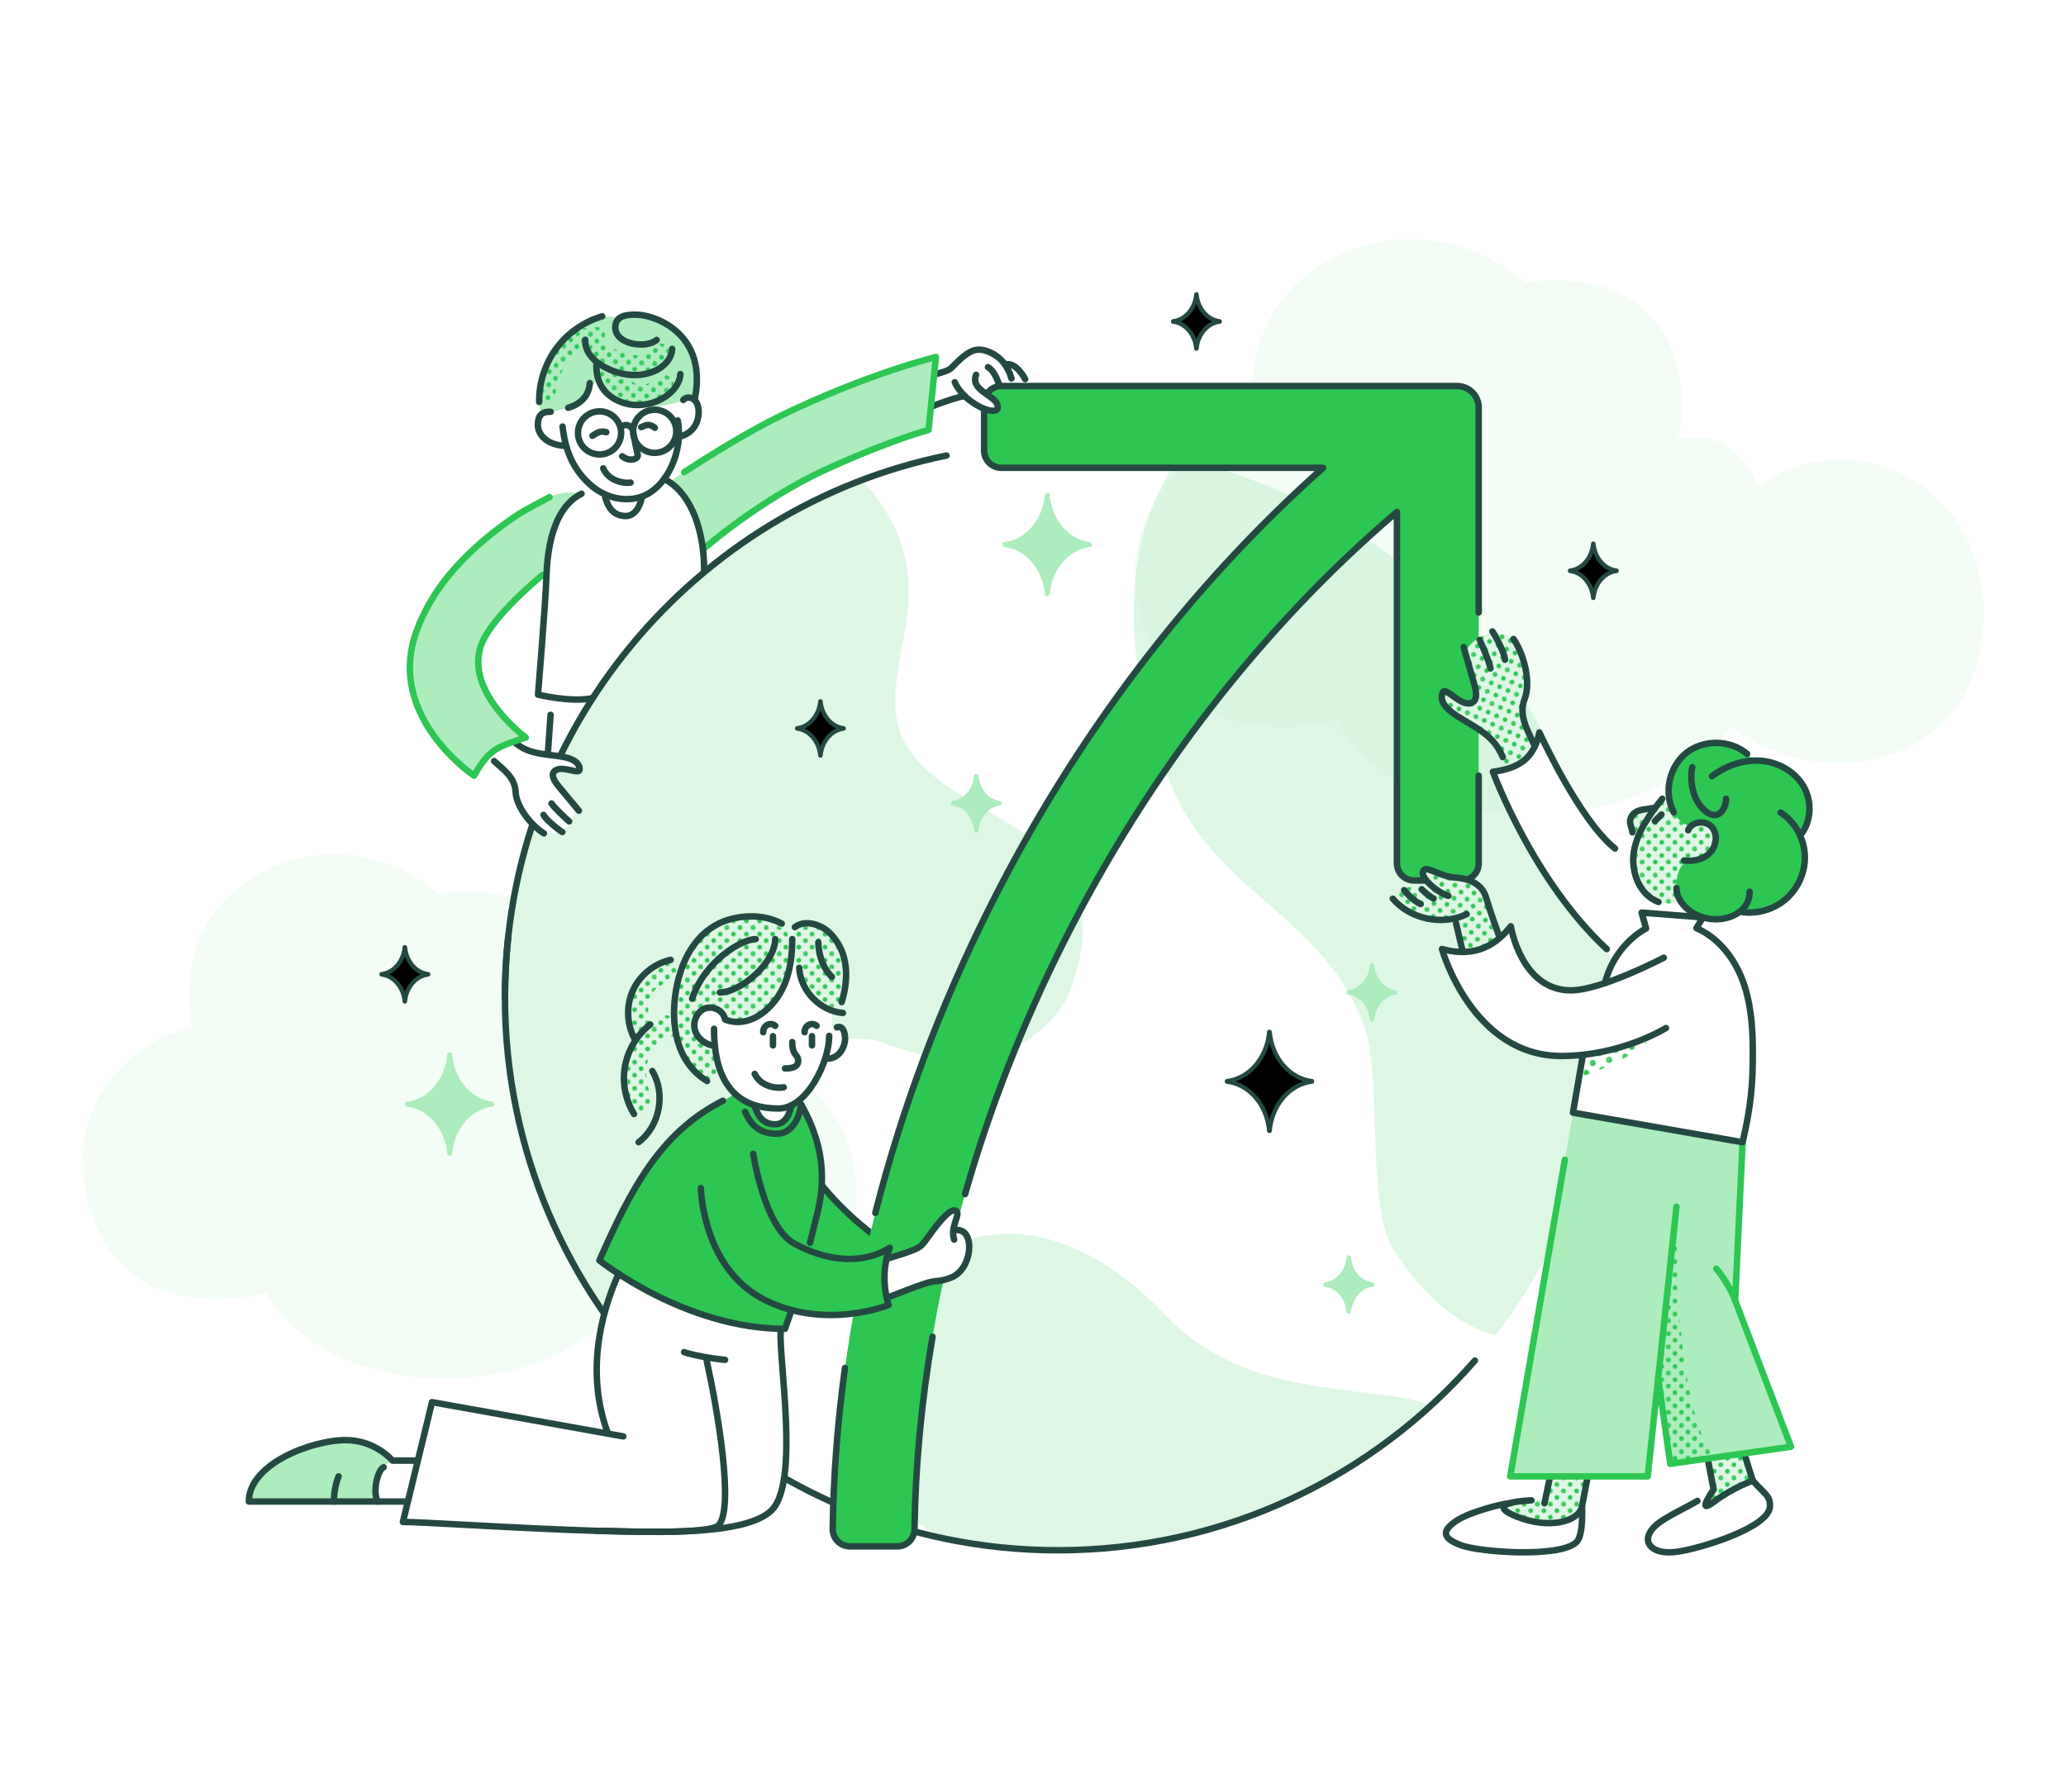 <svg xmlns="http://www.w3.org/2000/svg" xmlns:xlink="http://www.w3.org/1999/xlink" viewBox="0 0 960 832.72"><defs><pattern id="_10_dpi_30_2" x="0" y="0" width="28.8" height="28.8" patternTransform="rotate(2.8 86386.725 -123522.054) scale(.42)" patternUnits="userSpaceOnUse"><path class="eng-1" d="M0 0h28.8v28.8H0z"></path><path class="eng-9" d="M28.8 31.39a2.59 2.59 0 1 0-.001-5.181 2.59 2.59 0 0 0 .001 5.181ZM14.4 31.39a2.59 2.59 0 1 0-.001-5.181 2.59 2.59 0 0 0 .001 5.181ZM28.8 16.99a2.59 2.59 0 1 0-.001-5.181 2.59 2.59 0 0 0 .001 5.181ZM14.4 16.99a2.59 2.59 0 1 0-.001-5.181 2.59 2.59 0 0 0 .001 5.181ZM7.2 24.19a2.59 2.59 0 1 0-.001-5.181A2.59 2.59 0 0 0 7.2 24.19ZM21.6 24.19a2.59 2.59 0 1 0-.001-5.181 2.59 2.59 0 0 0 .001 5.181ZM7.2 9.79a2.59 2.59 0 1 0-.001-5.181A2.59 2.59 0 0 0 7.2 9.79ZM21.6 9.79a2.59 2.59 0 1 0-.001-5.181A2.59 2.59 0 0 0 21.6 9.79ZM0 31.39a2.59 2.59 0 1 0-.001-5.181A2.59 2.59 0 0 0 0 31.39ZM0 16.99a2.59 2.59 0 1 0-.001-5.181A2.59 2.59 0 0 0 0 16.99ZM28.8 2.59a2.59 2.59 0 1 0-.001-5.181A2.59 2.59 0 0 0 28.8 2.59ZM14.4 2.59a2.59 2.59 0 1 0-.001-5.181A2.59 2.59 0 0 0 14.4 2.59ZM0 2.59a2.59 2.59 0 1 0-.001-5.181A2.59 2.59 0 0 0 0 2.59Z"></path></pattern><pattern id="_10_dpi_30_2-2" patternTransform="matrix(.42 0 0 .42 -5700.69 -4259.54)" xlink:href="#_10_dpi_30_2"></pattern><pattern id="_10_dpi_30_2-3" patternTransform="matrix(.42 0 0 .42 -5700.69 -4259.54)" xlink:href="#_10_dpi_30_2"></pattern><pattern id="_10_dpi_30_2-4" patternTransform="matrix(.42 0 0 .42 -5703.49 -4258.14)" xlink:href="#_10_dpi_30_2"></pattern><pattern id="_10_dpi_30_2-5" patternTransform="matrix(.42 0 0 .42 -5703.49 -4258.14)" xlink:href="#_10_dpi_30_2"></pattern><pattern id="_10_dpi_30_2-6" patternTransform="rotate(3.91 57769.458 -88109.486) scale(.42)" xlink:href="#_10_dpi_30_2"></pattern><pattern id="_10_dpi_30_2-7" patternTransform="matrix(.42 0 0 .42 -5570.49 -4258.14)" xlink:href="#_10_dpi_30_2"></pattern><pattern id="_10_dpi_30_2-8" patternTransform="matrix(.42 0 0 .42 -5570.49 -4258.14)" xlink:href="#_10_dpi_30_2"></pattern><pattern id="_10_dpi_30_2-9" patternTransform="rotate(-20.56 -17262.777 9967.982) scale(.42)" xlink:href="#_10_dpi_30_2"></pattern><pattern id="_10_dpi_30_2-10" patternTransform="matrix(.42 0 0 .42 -5570.49 -4258.14)" xlink:href="#_10_dpi_30_2"></pattern><pattern id="_10_dpi_30_2-11" patternTransform="rotate(-11.04 -22862.672 19417.227) scale(.53)" xlink:href="#_10_dpi_30_2"></pattern><pattern id="_10_dpi_30_2-12" patternTransform="matrix(.42 0 0 .42 -5570.49 -4258.14)" xlink:href="#_10_dpi_30_2"></pattern><clipPath id="clippath"><circle class="eng-1" cx="491.59" cy="463.59" r="256.95"></circle></clipPath><style>.eng-1,.eng-2,.eng-3,.eng-4,.eng-6{fill:none}.eng-2{stroke-miterlimit:10}.eng-2,.eng-3,.eng-4,.eng-6,.ted-6,.eng-7{stroke-linecap:round}.eng-2,.eng-3,.eng-4{stroke-width:3px}.eng-2,.eng-4,.eng-6,.ted-6{stroke:#244942}.eng-3{stroke:#2dc653}.eng-3,.eng-4,.eng-6,.ted-6,.eng-7{stroke-linejoin:round}.eng-9{fill:#2dc653}.eng-6,.ted-6,.eng-7{stroke-width:2px}.eng-10{fill:#f3fcf5}.eng-11{fill:#fff}.eng-12{fill:#def7e5}.eng-13,.eng-7{fill:#acecbd}.eng-7{stroke:#acecbd}.eng-22{opacity:.4}.ted-6{animation: sparkle 2s linear infinite;}</style></defs><circle class="eng-11" cx="491.49" cy="463.12" r="256.48"></circle><path class="eng-11" d="M420.21 176.88s19.13-2.99 21.87-5.87c8.1-8.49 11.55-9.81 17.41-7.47 2.53 1.01 4.91 3.6 6.76 6.15 5.43-2.65 9.49 5.39 10.11 6.53 2.21 4.04-6.36 3.2-6.36 3.2-2.24.19-4.59-1.17-7.99.7s-5.58-4.73-8.03-3.55c-5.55 2.67-7.7 7.88-7.7 7.88-10.15 4.07-22.12 7.84-27.61 9.88l1.5-9.15.04-8.3ZM289.1 161.66c-7.58-.11-28.82 26.25-30.09 27.87s-6.51 1.76-7.45 3.02-2.91 4.98-1.63 7.42 9.89 7.31 11.47 7.31 4.6 7.39 4.6 7.39l6.63 9.03 3.45 3.07s-10.44 3.27-15.14 11.52-5.58 15.63-5.58 15.63l-1.42 12.43-.85 15.98-.96 13.45-2.14 27.07 12.73 2.3h16.33l25.81-25.02s22.34-24.16 22.34-29.5-.81-17.03-.81-17.03l-2.62-11.19s-5.81-15.81-14.31-19.17l1.68-4.68 4.28-11.93 1.31-3.97 5.63-3.92 2.28-5.51-.49-5.06-11.01-16s-12.69-10.35-24.04-10.52ZM150.43 697.9h54.77l6.75-19.04h-29.6s-7.81-9.53-21.81-9.53c-15.48 0-44.92 11.01-44.92 28.56h34.81Z"></path><path class="eng-2" d="M466.99 169.47c5.18-1.6 9.37 6.76 9.37 6.76"></path><path class="eng-2" d="M420.21 176.88s19.13-2.99 21.87-5.87c8.1-8.49 11.55-9.81 17.41-7.47 5.64 2.26 8.9 6.82 10.51 12.35M424.63 192.36c6.82-2.95 17.09-7.08 23.79-8.38"></path><path class="eng-2" d="M459.08 170.66c3.35 1.85 5.07 7.96 5.07 7.96"></path><path class="eng-13" d="M431.47 199.83s-16.47 4.23-46.54 17.83c-31.72 14.35-58.17 38.98-58.17 38.98l-2.99-14.22-5.88-12.11-7-6.23s30-20.35 52.52-31.19c40.68-19.58 71.49-26.97 71.49-26.97l-3.44 33.91Z"></path><path class="eng-3" d="M317.89 219.46c10.22-6.65 29.71-18.95 45.52-26.56 40.68-19.58 71.49-26.97 71.49-26.97l-3.44 33.91s-16.47 4.23-46.54 17.83c-31.72 14.35-57.74 37.26-57.74 37.26"></path><path class="eng-2" d="m255.83 332.26-3.54 50.6a71.564 71.564 0 0 0 28.04 61.93l20.96 15.96"></path><path class="eng-13" d="M150.43 697.9h24.97c-4.52-14.28 6.96-19.04 6.96-19.04s-7.81-9.53-21.81-9.53c-15.48 0-44.92 11.01-44.92 28.56h34.81Z"></path><path class="eng-10" d="M921.69 284.73c0-57.86-58.55-90.49-105-58.53-7.09-18.72-22.64-26.21-36.7-21.94 6.93-40.09-11.27-80.84-71.28-72.95-26.76-22.94-68.43-29.13-101.73-3.18-28.43 22.16-26.67 57.3-23.9 71.87-25.21 3.24-57.03 31.94-55.72 67.81 1.39 37.74 23.08 81.65 93.86 67.16 30.2 54.62 139.89 59.69 182.89 3.24 45.76 32.77 117.55 17.16 117.55-53.48ZM398.01 555.32c0-52.78-53.4-82.54-95.77-53.38-6.47-17.08-20.65-23.9-33.47-20.01 6.32-36.57-10.28-73.74-65.01-66.54-24.41-20.93-62.42-26.57-92.79-2.9-25.93 20.21-24.33 52.27-21.8 65.55-23 2.96-52.02 29.14-50.82 61.85 1.27 34.43 21.05 74.48 85.62 61.26 27.55 49.82 127.6 54.45 166.82 2.95 41.74 29.89 107.22 15.66 107.22-48.78Z"></path><g style="clip-path:url(#clippath)"><path class="eng-12" d="M496.41 462.85c-18.15 33.28-56.81 34.34-88.13 20.95-34.35-6.84-66.44 23.71-77.12 57.07-10.68 33.37-6.75 69.38-9.04 104.34-.03 86.32-79.11 135.45-146.11 71.46-111.15-130.73-25.63-458.24 138.27-510.69 50.42-24.32 112.03 18.9 107.81 74.29-1.23 20.97-10.91 42.7-3.05 62.18 20.58 43.56 109.03 38.37 77.36 120.41Z"></path><g class="eng-22"><path class="eng-13" d="M785.47 513.28c-.47 84.51-80.39 158.58-138.63 66.47-11.98-21.19-4.52-80.93-13.25-103.66-19.74-51.36-67.61-60.07-89.2-110.66-25.12-57.89-28.85-135.64 25.57-174.29 33.25-49.99 101.37-48.85 143.61-13.11 77.94 85.62 78.03 225.21 71.89 335.25Z"></path></g><g class="eng-22"><path class="eng-13" d="M658.79 734.5c-18.92 5.88-39.32 1.84-58.68-2.25-63.36-13.34-151.02 11.6-190.07-40.06-47.96-63.45 38.87-178.42 131.09-81.28 57.39 60.46 149.58 10.97 147.81 79.06-.51 19.8-11.24 38.67-30.14 44.53Z"></path></g></g><path class="eng-4" d="M685.33 632.38c-47.1 54.02-116.44 88.16-193.74 88.16-141.91 0-256.95-115.04-256.95-256.95 0-9.49.51-18.87 1.52-28.09"></path><path class="eng-4" d="M439.81 211.72c-117.09 23.96-205.17 127.56-205.17 251.73"></path><path class="eng-9" d="M423.19 585.57s-24.33-13.04-42.36-36.01l-14.46 22.93c18.78 19.78 39.61 33.15 39.61 33.15 5.74-6.69 11.48-13.39 17.21-20.08Z"></path><path class="eng-4" d="M365.97 523.2c13.8 39.12 57.21 62.37 57.21 62.37-5.74 6.69-11.48 13.39-17.21 20.08 0 0-48.69-31.25-64.3-68.89"></path><path class="eng-11" d="m235.26 338.79 6.68 8.92 10.98 2.81 13.69 2.27 2.23 1.67 1.18 3.96-3.53-.3-6.25-1.06-3.27 1.27.56 4.83 4.81 6.13s4.3 3.74 4.98 6.48c.68 2.74-4.7 15.2-16.56 10.4-3.27-1.32-7.44-7.6-7.44-7.6l-3.78-7.75-.79-7.27-11.13-12.37 2.88-7.18 4.76-5.2Z"></path><path class="eng-4" d="M238.27 344.24c4.85 4.41 8.63 5.39 14.67 6.34 6.03.96 16.2.93 16.37 7.03.08 2.84-8.67-2.48-11.78.94-1.95 2.15.9 5.57 2.76 7.8 2.9 3.48 5.8 6.97 8.7 10.45M252.74 387.33c-5.84-3.61-12.82-12.19-13.16-19.33-.31-6.66-5.61-10.27-9.98-14.25M264.45 381.77c-1.77-1.58-6.49-5.88-8.19-8.34M261.31 386.73c-2.35-1.45-7.84-5.99-8.77-7.98"></path><path class="eng-13" d="M251.35 191.53c-5.74-20.03 15.86-45.13 31.02-44.39s2.88 4.66 2.88 4.66 2.74-12.16 21.5-2.1c22.28 11.95 16.51 32.78 14.54 34.88-1.97 2.1-47.9 16.85-46.12-19.44l6.25 1.39s-6.35 26.16-30.07 25Z"></path><path d="M306.77 175.05c-3.42 2.1-6.01 4.31-10.14 4.09-.2-.01-.4-.03-.61-.05-.33-.46-.79-.89-1.39-1.24-1.79-1.06-3.46-2.24-4.92-3.73-.23-.23-.45-.48-.67-.72 8.67 2.04 18.2.36 22.08-6.7 2.78-5.06-4.75-10-7.54-4.92-2.16 3.93-7.78 3.74-11.63 2.9-3.36-.74-11.14-3.81-10.83-8.19.3-4.24-4.45-5.59-7.17-3.73-.73-.3-1.58-.41-2.53-.24-5.99 1.05-11.38 6.78-15.06 11.33-4.23 5.23-5.6 11.47-5.96 18.21-.31 5.78 7.5 6.13 7.81.34.25-4.64 1.92-8.69 4.71-12.39 2.21-2.91 6.23-7.62 10-8.59.96 2.54 2.71 4.79 4.97 6.66-.23.5-.4 1.05-.48 1.63-.1.72-.05 1.44.11 2.15-.07.5-.07 1.03.04 1.61 1.26 6.51 7.57 12.61 13.96 14.08 7.93 1.82 12.8-.46 19.41-4.51 4.91-3.01.8-11.03-4.16-7.98Z" style="fill:url(#_10_dpi_30_2)"></path><path class="eng-2" d="M261.39 198.23c1.56 13.46 6.19 20.9 12.75 26.93 6.56 6.03 16.36 8.7 24.65 5.44 11.6-4.57 18.79-21.56 16.13-35.17M279.82 147.01c-8.49 2.49-16.12 7.84-21.36 14.97-5.24 7.13-8.07 16.01-7.92 24.86"></path><path class="eng-2" d="M255.88 191.39c-5.64-.28-5.92 3.68-5.96 6.28-.04 2.6 2.3 9.09 13.04 9.61M274.06 178.04c-.28 5.77-4.22 9.79-10.03 11.49M271.95 157.93c-.48 9.85 12.66 15.91 21.72 16.36 10.17.5 18.33-5.06 18.67-12.15"></path><path class="eng-2" d="M322.76 185.89c6.41-30.62-18.01-39.2-26.24-39.6-5.61-.27-10.37.59-10.61 5.54-.41 8.34 14.3 10.38 19.21 6.15"></path><path class="eng-2" d="M277.15 168.8c-.78 15.98 13.03 19.21 17.85 19.44 11.13.54 20.78-6.86 21.15-14.37M280.3 217.66c2.58 6.2 10.08 7.11 12.71 6.64M275.3 202.55c1.79-.94 3.09-2.63 6.43-1.66M297.95 198.52c1.37-.34 3.09-2.29 6.35.31M294.31 201.39c.41 2.81 1.63 8.27 2.03 10.09.39 1.82-3.76 3.42-7.24.57M281.19 231.18c.97 2.17 2.06 8.25 9.12 8.67 6.33.38 7.86-8.39 7.86-8.39M317.51 185.9c1.18-1.59 3.82-1.38 5.24 0s1.85 3.49 1.88 5.46c.07 5.11-2.77 10.32-9.21 11.66"></path><circle class="eng-2" cx="278.59" cy="201.21" r="10.02"></circle><circle class="eng-2" cx="304.22" cy="200.46" r="10.02"></circle><path class="eng-2" d="M288.29 198.68c2.06-1.87 4.4-1.5 5.93 1.29"></path><path d="M307.03 472.62c-6.46 3.68-12.71 8.39-15.59 15.49-3.26 8.06-1.39 17.85.88 25.93 1.86 6.59 12.15 3.79 10.28-2.83-1.61-5.71-3.56-13.16-1.34-18.94 1.89-4.93 6.77-7.94 11.14-10.43 5.96-3.39.6-12.61-5.38-9.2Z" style="fill:url(#_10_dpi_30_2-2)"></path><path d="M310.34 446.71c-5.59 1.78-11.95 5.45-15.23 10.46-3.64 5.58-3.15 12.09-2.08 18.35-.22 1.23.07 2.58 1.16 3.76.05.05.1.11.15.16 1.79 1.94 4.51 1.45 6.36 0l.17-.13c1.29-1.01 1.43-2.92 1.16-4.38-.82-4.36-1.9-9.55 1-13.4 2.09-2.78 6.43-5.09 9.69-6.13 5.5-1.75 3.15-10.44-2.39-8.68Z" style="fill:url(#_10_dpi_30_2-3)"></path><path class="eng-11" d="m367.31 447.48-5.24 14.83-10.92 10.55-8.3 2.13-5.95-1.17-3.96-4.85-4.57-.49-4.78 4.02-.62 6.4 2.59 4.51 6.2 3.96 5.55 15.72 6.88 7.4 6.51 2.88 1.66 5.44 6.83 4.35 3.7-.37 4.44-5.81 1.27-3.93 6.41-5.26 4.81-7.18 4.24-8.93h2.8l4.06-3.24 1.8-4.71-1.44-5.85-4.75-.92.14-7.22-7.77-4.67-4.3-5.18-3.46-8.8s-.86-3.37-3.79-3.6Z"></path><path d="M372.65 430.69c-2.45.48-3.87 5.4-3.87 6.06 0 8.53 2.59 17.94 5.09 22.21 7.28 12.45 16.64 9.3 17.23 6.8 3.21-13.57.77-38.86-18.45-35.07Z" style="fill:url(#_10_dpi_30_2-4)"></path><path d="M367 442.5c1.4-1.71 1.55-4.52-.13-6.23-.27-.28-.53-.56-.78-.84.06-1.85-.87-3.72-3.13-4.43-.24-.08-.49-.15-.73-.23-1.25-1.32-2.73-2.46-4.94-3.24-3.83-1.35-8-1.24-11.92-.27-3.62-.15-7.23.25-10.77 1.52-8.46 3.03-13.25 10.18-15.85 18.47-.98 3.12-1.69 6.32-2.36 9.52-1.89 2.62-3.28 5.59-3.84 9.04-.23 1.39.19 2.97 1.05 4.14-.31 2.06-.47 4.12-.32 6.17 0 .05.01.1.02.15-.17 2.42.16 4.89 1.06 7.23.53 1.39 1.25 2.69 2.14 3.85 2.46 5.02 6.01 9.57 9.6 13.82 2.82 3.33 7.27.26 7.68-3.18.43-3.65.31-7.58-2.03-10.62-2.02-2.63-5.71-2.98-7.84-5.19-.81-1.9-1.38-3.86-1.6-5.9a8.6 8.6 0 0 1 2.63-4.77c1.68-1.55 3.9-2.49 6.12-2.95.7-.14 2.02-.08 3.2-.12.98.88 1.71 1.85 1.94 2.79.41 1.68 1.83 2.77 3.41 3.12 6.07 3.81 15.41-3.57 19.21-7.86 5.77-6.5 8.85-14.96 8.24-23.65 0-.12-.04-.23-.06-.35Z" style="fill:url(#_10_dpi_30_2-5)"></path><path class="eng-4" d="M150.43 697.9h54.77l6.75-19.04h-29.6s-7.81-9.53-21.81-9.53c-15.48 0-44.92 11.01-44.92 28.56h34.81Z"></path><path class="eng-11" d="m287.23 591.82-6.12 13.21-3.88 15.73.14 12.95 3.91 30.22 3.39 3.36-7.44-.5-76.46-15.09-13.53 55.68 93.89 3.33 35.14.58 23.27-1.91 13.97-4.02 5.06-3.43 3.91-6.39 2.02-7.98.88-11.17-.59-27.56-1.8-21.57-.51-10.32-15.87.16-14-3.52-14.74-4.54-12.09-5.94-11.89-6.57-6.66-4.71z"></path><path class="eng-9" d="m379.9 562.99 1.39-17.76-1.45-12.2-7.66-22.36-7.18 4.93-6.46.6-9.95-2.91-7.07-4.94c-1.89 1.11-21.44 13.51-21.44 13.51l-12.12 11.94-9.49 12.9-10.08 17.91-9.87 21.21 11.39 7.9 20.11 10.81 19.41 7.45 17.49 4.14 17.83 1.49 6.61-19 8.53-35.64Z"></path><path class="eng-11" d="m351.63 513.38-.48 2.98 3.26 4.79 6.28 2.01 4.96-3.19 2.69-6.18-3.04.83-6.05.62-5.58-.71-2.04-1.15z"></path><path class="eng-4" d="M331.79 478.16c0 29.56 14.38 37.07 29.91 37.07 13.37 0 23.6-21.79 23.6-33.77"></path><path class="eng-4" d="M368.14 436.47c0 17.64-5.44 26.41-10.72 31.69-10.67 10.67-20.53 5.67-20.53 5.67-.58-4.04-5.56-6.59-9.36-5.08-3.8 1.5-5.75 6.26-4.58 10.17s5.03 6.7 9.08 7.15"></path><path class="eng-4" d="M363.25 429.28c-6.6-3.55-14.54-4.1-21.87-2.55-16.08 3.4-24.52 17.38-27.27 33.58-2.75 16.21.36 33.62 14.43 42.13M369.35 430.91c4.56-3.6 12.13-1.36 16.24 2.75 11.08 11.08 7.24 26.55 5.5 32.1M371.37 449.82c.51 10.62 9.7 20.13 20.3 20.99M388.87 477.5c2.86-1.13 3.82 2.58 3.82 5.36 0 3.07-2.36 9.17-8.08 9.17M368.14 484.33c0 6.69 2.75 5.5 2.75 8.68 0 2.97-2.91 3.62-6.13 3.57M354.63 479.79c0-3.72 3.85-4.73 5.58-3M359.17 481.58v4.31M373.87 479.79c0-3.72 3.85-4.73 5.58-3M311.64 446.12c-7.61 1.69-14.3 7.1-17.53 14.19-3.23 7.09-2.94 15.69.77 22.54M302.16 476.14c-6.1 4.74-10.36 11.78-11.74 19.38-1.38 7.6.14 15.69 4.19 22.27M303.1 497.79c6.36 10.54 3.45 25.68-6.37 33.1M372.29 513.38c12.53 22.06 10.41 39.5 7.07 52.25-.78 2.98-2.96 11.98-2.96 11.98"></path><path class="eng-4" d="M360.21 436.47c0 10.97-16.02 24.8-25.7 24.8M351.15 436.47c-6.28 0-23.76 10.07-29.53 27.71M380.25 437.98c0 2.7.75 10.52 6.27 16.04"></path><path class="eng-2" d="M350.68 499.13c2.98 6.28 10.78 6.84 13.48 6.23"></path><path class="eng-4" d="M328.3 632.03c5.11 23.04 13.04 69.33 5.54 76.94-7.5 7.61-130.53-1.59-146.61-1.59l13.53-55.68 88.87 15.92"></path><path class="eng-4" d="M362.72 618.52c-.68 15.23 8.73 70.53-4.15 83.41-13.32 13.32-65.22 9.58-81.29 9.58M282.27 665.67c-11.57-31.78-.13-62 5.22-73.72M317.87 628.44c3.02 1.16 12.31 2.99 19.05 3.59M367.65 513.79s-1.08 8.77-7.44 8.77c-7.07 0-8.46-6.1-9.53-8.22"></path><path class="eng-4" d="M346.2 516.76c1.66 3.28 4.48 10.18 14.58 10.18s11.5-13.56 11.5-13.56M377.3 481.58v4.31"></path><path class="eng-2" d="M178.27 681.94c-2.87 1.44-5.13 10.98-2.87 15.96M155.16 697.9c0-6.91 2.17-11.71 2.17-11.71"></path><path class="eng-4" d="m371.37 598.63-6.61 19c-46.54 0-86.23-31.81-86.23-31.81 14.37-32.49 27.94-59.33 57.39-74.22"></path><path class="eng-9" d="M457.28 187.42v22c0 4.42 3.58 8 8 8h149.53c-62.03 55.16-114.92 124.63-154.53 203.46-46.71 92.94-72 192.93-73.34 289.7-.06 4.47 3.54 8.13 8.01 8.13h22c4.37 0 7.93-3.5 7.99-7.87 1.31-90.97 25.2-185.15 69.29-272.89 39.39-78.38 92.52-146.86 154.87-200.01v163.3c0 4.42 3.58 8 8 8h22c4.42 0 8-3.58 8-8V189.42c0-5.52-4.48-10-10-10H465.28c-4.42 0-8 3.58-8 8Z"></path><path class="eng-11" d="M405.66 587.07s28.32-7.7 30.36-8.05c2.03-.35 4.76-8.71 9.7-7.25 4.95 1.46 5.13 8.74 4.19 11.67-.94 2.93-2.67 9.37-8.88 10.7-6.21 1.33-23.93 6.3-29.01 8.97l-6.35-16.04Z"></path><path class="eng-11" d="M419.65 587.07s2.75-2.01 8.52-8.26c2.76-2.99 4.83-6.55 7.44-9.66 2.61-3.12 6.01-5.89 10.05-6.42-1.06 4.7-4.94 10.06-3.39 17.72l-22.62 6.62Z"></path><path class="eng-4" d="M414.07 602.43c5.2-1.87 8.6-3.52 15.42-5.75 6.18-2.03 6.24-.52 12.32-2.82 10.13-3.84 11.38-22.14 3.11-22.14"></path><path class="eng-4" d="M443.36 576.17c-1.96-5.98 3.01-11.61 1.07-13.23-2.11-1.78-6.2 3.1-8.82 6.22-2.61 3.12-4.68 6.68-7.44 9.66-2.59 2.8-16.56 6.07-20.61 7.74"></path><path class="eng-9" d="M350.01 536.28s5.09 34.15 19.1 41.73c27.34 14.8 44.33 1.93 44.33 1.93-3.31 9.13-3.04 18.39-.52 26.59 0 0-29.31 11.98-57.79-2.47-28.73-14.57-29.47-51.87-29.47-51.87l24.36-15.9Z"></path><path class="eng-4" d="M350.01 536.28s5.09 34.15 19.1 41.73c27.34 14.8 44.33 1.93 44.33 1.93-3.31 9.13-3.04 18.39-.52 26.59 0 0-29.31 11.98-57.79-2.47-28.73-14.57-29.47-51.87-29.47-51.87M687.1 284.67v-95.24c0-5.52-4.48-10-10-10H465.28c-4.42 0-8 3.58-8 8v22c0 4.42 3.58 8 8 8h149.53c-62.03 55.16-114.92 124.63-154.53 203.46-23.27 46.3-41.22 94.35-53.55 142.88"></path><path class="eng-4" d="M448.44 555c11.33-39.7 26.66-78.98 45.79-117.04 39.39-78.38 92.52-146.86 154.87-200.01v163.3c0 4.42 3.58 8 8 8h22c4.42 0 8-3.58 8-8v-40.74M392.63 635.8c-3.44 25.02-5.35 50.01-5.7 74.79-.06 4.47 3.54 8.13 8.01 8.13h22c4.37 0 7.93-3.5 7.99-7.87.43-29.62 3.25-59.58 8.38-89.55"></path><path class="eng-11" d="M814.47 688.21c6 6.75 7.97 6.84 7.97 11.75 0 10.14-33.34 20.07-43.45 21.32s-13.78-2.97-13.19-6.61c1.14-6.95 12.83-11.18 22.93-17.05l25.74-9.41ZM701.38 698.69c-2.87.13-18.92 4.02-25.14 8.49-6.22 4.47-6.15 7.68 2.49 10.98s46.35 6.05 53.85-1.45c3.35-3.35 2.51-16.52 2.51-16.52l-33.72-1.5Z"></path><path class="eng-12" d="m791.47 671.98 3.62 14.21 1.17 6.11-2.9 4.69-.77 2.82h1.79l11.88-7.96 8.64-3.93-2.84-7.36-2.76-8.13-17.83-.45zM722.07 671.46l-4.03 25.45-12.24.91-6.77 2.06.35 2.07 7.76 3.82 11.55 2.5 8.65-1.38 7.45-4.49 1.7-9.46 2.41-12.18-16.83-9.3z"></path><path class="eng-11" d="M746.62 441.14c-34.46-31.95-52.92-82.46-52.92-82.46 12.16-1.52 19.15-6.26 21.59-18.27 0 0 18.43 40.62 35.14 53.96l19.97 16.81 16.33 22.69-25.31 18.8-14.81-11.54Z"></path><path class="eng-12" d="M775.5 370.31c-3.11.94-7.32 5.22-7.32 5.22l-7.89 1.77-2.81 3.89 2.64 10.75-1.51 8.97 3.08 10.22 5.67 6.42s3.92 2.41 8 2.46c4.08.06 5.04-2.84 5.04-2.84l-1.4-5.22 4.48-8.01-.56-3.33 7.85-2.03 4.04-2.96 2.07-4.44-.12-3.31-2.01-3.27-6.96-2.56s-8.77.46-10.52-5.63l-1.75-6.09Z"></path><path class="eng-10" d="M673.02 416.38c-2.53-.91-7.31-3.98-7.31-3.98l-4.64-5.75 1.27-3.13 13.61 5.07 9.45 1.9 5.06 6.41-17.43-.53Z"></path><path class="eng-12" d="M657.68 412.04c.57.04 4.26 1.35 5.98 3.45 1.72 2.1 2.04-3.09 2.04-3.09l-4.64-5.75 1.27-3.13 13.61 5.07 9.45 1.9 5.06 6.41 3.06 6.95 4.89 14.58 1.67 7.77-4.42 3.28-7.92 2.37-6.48-.08-1.19-7.84-3.11-12.14-1.08-4.96-9.33.62-9.36-2.44s-6.76-3.16-9.48-5.99c-6.22-6.47 9.42-7.02 9.98-6.98Z"></path><path d="M657.68 412.04c.57.04 4.26 1.35 5.98 3.45 1.72 2.1 2.04-3.09 2.04-3.09l-4.64-5.75 1.27-3.13 13.61 5.07 9.45 1.9 5.06 6.41 3.06 6.95 4.89 14.58 1.67 7.77-4.42 3.28-7.92 2.37-6.48-.08-1.19-7.84-3.11-12.14-1.08-4.96-9.33.62-9.36-2.44s-6.79-3.21-9.48-5.99c-5.53-5.71 9.42-7.02 9.98-6.98Z" style="fill:url(#_10_dpi_30_2-6)"></path><path class="eng-4" d="M647.18 417.7c8.18 9.55 23 12.66 34.33 7.2M676.57 429.11l5.36 22.71"></path><path class="eng-4" d="M700.69 445.34s-5.55-12.93-10.24-28.44c-1.81-5.99-7.89-8.69-14.46-9.03-5.63-.29-12.58-4.85-14.02-3.77-3.81 2.88 6.41 11.12 11.04 12.28M652.45 413.72s3.99 5.04 7.7 6.47M660.62 413.31s2.92 3.02 5.53 4.31"></path><path style="fill:url(#_10_dpi_30_2-7)" d="m791.47 671.98 3.62 14.21 1.17 6.11-2.9 4.69-.77 2.82h1.79l11.88-7.96 8.64-3.93-2.84-7.36-2.76-8.13-17.83-.45z"></path><path style="fill:url(#_10_dpi_30_2-8)" d="m722.07 671.46-4.03 25.45-12.24.91-6.77 2.06.35 2.07 7.76 3.82 11.55 2.5 8.65-1.38 7.45-4.49 1.7-9.46 2.41-12.18-16.83-9.3z"></path><path class="eng-12" d="m700.25 357.02-5.18-10.85-9.94-8.48-13.11-9.03-1.72-2.75.37-4.8 3.71 1.8 6.35 3.77h4.09l1.42-5.49-2.66-8.68s-3.11-5.87-2.7-9.13c.41-3.26 12.31-15.38 23.18-5.2 3 2.81 4.91 11.38 4.91 11.38l.87 11.66-2.18 6.59.52 8.3 3.57 7.61 2.01 3.03-6.14 6.61-7.35 3.66Z"></path><path d="m700.25 357.02-5.18-10.85-9.94-8.48-13.11-9.03-1.72-2.75.37-4.8 3.71 1.8 6.35 3.77h4.09l1.42-5.49-2.66-8.68s-3.11-5.87-2.7-9.13c.41-3.26 12.31-15.38 23.18-5.2 3 2.81 4.91 11.38 4.91 11.38l.87 11.66-2.18 6.59.52 8.3 3.57 7.61 2.01 3.03-6.14 6.61-7.35 3.66Z" style="fill:url(#_10_dpi_30_2-9)"></path><path d="M775.5 370.31c-3.11.94-7.32 5.22-7.32 5.22l-7.89 1.77-2.81 3.89 2.64 10.75-1.51 8.97 3.08 10.22 5.67 6.42s3.92 2.41 8 2.46c4.08.06 5.04-2.84 5.04-2.84l-1.4-5.22 4.48-8.01-.56-3.33 7.85-2.03 4.04-2.96 2.07-4.44-.12-3.31-2.01-3.27-6.96-2.56s-8.77.46-10.52-5.63l-1.75-6.09Z" style="fill:url(#_10_dpi_30_2-10)"></path><path class="eng-4" d="m717.67 698.69 4.4-20.96M740.36 672.43s-4.32 22.98-5.27 27.76c-1.39 6.99-15.23 10.8-30.36 4.69-16.91-6.83 6.91-7.54 6.91-7.54M806.38 662.54l8.09 25.67s-8.94 3-17.93 9.74c-8.98 6.74-.28-5.65-.28-5.65l-4.79-24.97"></path><path class="eng-11" d="m735.45 490.82-4.55 26.33 78.83 13.74c3.84-16.75 4.87-26.54 4.73-43.72-.09-10.88-1.02-21.94-4.96-32.09-3.94-10.14-11.23-19.37-21.23-23.68l3.01-5.01-28.48-2.24 2.08 7.39v.02c-2.54 1.2-15 8.9-19.14 25.4"></path><path class="eng-13" d="m801.36 529.43-70.46-12.28-29.16 169.04h63.9l5.77-54.16 1.88 28.34 2.81 19.99 56.12-7.93-25.95-67.99 3.46-73.55-8.37-1.46z"></path><path d="M735.62 500.1c4.19-.82 26.2-10.59 29.66-15.72l-27.67 1.45-1.98 14.26Z" style="fill:url(#_10_dpi_30_2-11)"></path><path class="eng-11" d="M774.11 477.81s-20.82 13-48.61 13c-41.59 0-55.47-49.73-55.47-49.73 13.15 3.62 23.59.16 31.99-10.58 0 0 4.78 29.81 27.9 29.81 14.21 0 43.2-15.19 43.2-15.19l.99 32.69Z"></path><path class="eng-4" d="M774.11 477.81s-20.82 13-48.61 13c-41.59 0-55.47-49.73-55.47-49.73 13.15 3.62 23.59.16 31.99-10.58 0 0 4.78 29.81 27.9 29.81 14.21 0 43.2-15.19 43.2-15.19M698.31 351.89c-3.23-7.27-6.96-10.19-13.19-14.2-6.23-4.01-17.54-8.94-14.74-15.79 1.3-3.19 8.42 6.99 13.54 4.71 3.22-1.43 1.72-6.62.74-10.01-1.52-5.28-3.04-10.56-4.56-15.85"></path><path class="eng-9" d="M786.42 383.41c-3.64 1.87-10.25-5.54-10.64-11.32s2.57-15.96 2.57-15.96l5.2-6.18 10.99-4.65 10.89 1.41 10.47 6.79 9.83 1.8 9.65 6.54 4.54 8.06.87 10.19-4.29 8.11 2.15 8.61-2.41 12.47-6.78 8.9-10.71 5.29-10.87.68-7.35 3.12-6.96-.33-9.84-3.85-4.16-6.95-.6-1.82s-1.06-12.09 5.36-13.92c6.41-1.83 10.2-3 10.2-3l2.33-5.07.4-5.47-4.17-4.6-3.2-.65-3.49 1.8Z"></path><path class="eng-4" d="M703.27 296.98c4.72 6.86 8.29 19.79 5.17 27.88-2.9 7.54 1.22 14.15 4.12 20.69M772.39 371.25c-5.88 7.36-11.67 15.33-13.19 24.62-1.52 9.29 2.61 20.18 11.47 23.36M768.19 375.53c-3.65.86-7.7.41-9.79 3.51-1.97 2.93-.41 4.33.13 7.82M784.45 385.89c1.51-4.13 7.9-4.84 10.87-1.61 2.97 3.23 2.37 8.76-.64 11.96-3.01 3.2-7.78 4.27-12.14 3.69"></path><path class="eng-4" d="M746.62 441.14c-34.46-31.95-52.92-82.46-52.92-82.46 12.16-1.52 19.15-6.26 21.59-18.27 0 0 18.43 40.62 35.14 53.96"></path><path d="M778.99 567.82c.48 6.26-.61 27.81 2.77 58.03 4.52 40.47 14.81 51.87 14.81 51.87l-20.46 2.63-5.6-39.78 8.49-72.76Z" style="fill:url(#_10_dpi_30_2-12)"></path><path class="eng-3" d="m809.73 530.89-3.46 73.55 25.95 67.99-56.12 7.93-5.6-39.78"></path><path class="eng-3" d="m778.99 560.93-13.35 125.26h-63.9l25.4-147.21"></path><path class="eng-4" d="m772.03 378.56-3.05 3.05M735.45 490.82l-4.55 26.33 78.83 13.74c3.84-16.75 4.87-26.54 4.73-43.72-.09-10.88-1.02-21.94-4.96-32.09-3.94-10.14-11.23-19.37-21.23-23.68l3.01-5.01-28.48-2.24 2.08 7.39v.02c-2.54 1.2-15 8.9-19.14 25.4M687.55 297.44c1.2 2.62 4.34 9.7 5.02 13.25M693.47 293.47c1.9 2.75 5.78 10.47 5.84 13.15M701.38 698.69c-2.87.13-18.92 4.02-25.14 8.49-6.22 4.47-6.15 7.68 2.49 10.98s46.35 6.05 53.85-1.45c3.35-3.35 2.51-16.52 2.51-16.52M814.47 688.21c6 6.75 7.97 6.84 7.97 11.75 0 10.14-33.34 20.07-43.45 21.32s-13.78-2.97-13.19-6.61c1.14-6.95 12.83-11.18 22.93-17.05"></path><path class="eng-3" d="M806.27 604.44c-1.41-4.07-5.46-11.08-8.78-14.77"></path><path class="eng-4" d="M777.71 377.6c-4.72-9.05-2.14-21.29 5.85-27.66 7.98-6.37 20.49-6.17 28.27.45"></path><path class="eng-4" d="M795.53 360.77c6.44-4.87 14.53-7.79 22.58-7.19 8.05.59 15.94 4.95 19.97 11.95 4.03 6.99 3.67 16.52-1.56 22.67"></path><path class="eng-4" d="M827.39 377.67c7.31 4.64 11.67 13.44 11.25 22.09-.35 7.05-3.75 13.89-9.16 18.42-5.41 4.53-12.75 6.67-19.74 5.77"></path><path class="eng-4" d="M813 414.46c0 8.78-8.42 12.81-15.73 12.81-10.22 0-18.28-7.46-18.28-14.51M786.36 356.6c-.8 2.39-1.38 13.02 5.05 19.46 6.44 6.44 10.63.27 10.63-4.81M327.2 265.29c0-22.44-8.25-37.74-18.6-42.64"></path><path class="eng-11" d="M453.57 174.19c-2.85 7.12 8.28 9.34 9.83 13.79 2.51 7.18-15.17.34-19.74-10.33l9.91-3.46Z"></path><path class="eng-2" d="M453.57 174.19c-2.85 7.12 8.28 9.34 9.83 13.79 2.51 7.18-15.17.34-19.74-10.33"></path><path class="eng-13" d="M239.58 239.87c-15.16 10.43-37.13 28.01-46.3 54.24-13.72 39.26 26.99 66.41 26.99 66.41 7.35-12.87 11.12-13.34 24.03-17.73 0 0-28.4-20.96-20.78-42.79 4.69-13.41 30.41-33.64 30.41-33.64l.93-11.43 4.34-14.02 11.02-11.42c-13.46-3.15-26.92 7.82-30.64 10.38Z"></path><path class="eng-3" d="M255.36 231.05s-12.06 6.25-15.78 8.81c-15.16 10.43-37.13 28.01-46.3 54.24-13.72 39.26 26.99 66.41 26.99 66.41 7.35-12.87 11.12-13.34 24.03-17.73 0 0-28.4-20.96-20.78-42.79 4.69-13.41 28.59-32.77 28.59-32.77"></path><path class="eng-4" d="M270.22 229.48c-8.89 4.39-15.5 15.8-16.3 38.22-.49 13.81-3.94 55.15-3.94 55.15s15.76 3.86 25.46 1.58"></path><path class="eng-7" d="M506.38 252.97c-10.37-1.21-18.61-10.81-19.65-22.87h-.22c-1.04 12.06-9.29 21.66-19.65 22.87v.26c10.37 1.21 18.61 10.81 19.65 22.87h.22c1.04-12.06 9.29-21.66 19.65-22.87v-.26Z"></path><path class="ted-6" d="M609.63 502.48c-10.37-1.21-18.61-10.81-19.65-22.87h-.22c-1.04 12.06-9.29 21.66-19.65 22.87v.26c10.37 1.21 18.61 10.81 19.65 22.87h.22c1.04-12.06 9.29-21.66 19.65-22.87v-.26Z"></path><path class="eng-7" d="M228.72 513.07c-10.37-1.21-18.61-10.81-19.65-22.87h-.22c-1.04 12.06-9.29 21.66-19.65 22.87v.26c10.37 1.21 18.61 10.81 19.65 22.87h.22c1.04-12.06 9.29-21.66 19.65-22.87v-.26ZM648.4 461.19c-5.68-.66-10.19-5.92-10.77-12.53h-.12c-.57 6.61-5.09 11.86-10.77 12.53v.14c5.68.66 10.19 5.92 10.77 12.53h.12c.57-6.61 5.09-11.86 10.77-12.53v-.14Z"></path><path class="ted-6" d="M198.95 452.78c-5.68-.66-10.19-5.92-10.77-12.53h-.12c-.57 6.61-5.09 11.86-10.77 12.53v.14c5.68.66 10.19 5.92 10.77 12.53h.12c.57-6.61 5.09-11.86 10.77-12.53v-.14ZM751.19 265.22c-5.68-.66-10.19-5.92-10.77-12.53h-.12c-.57 6.61-5.09 11.86-10.77 12.53v.14c5.68.66 10.19 5.92 10.77 12.53h.12c.57-6.61 5.09-11.86 10.77-12.53v-.14Z"></path><path class="eng-7" d="M637.57 596.99c-5.68-.66-10.19-5.92-10.77-12.53h-.12c-.57 6.61-5.09 11.86-10.77 12.53v.14c5.68.66 10.19 5.92 10.77 12.53h.12c.57-6.61 5.09-11.86 10.77-12.53v-.14Z"></path><path class="ted-6" d="M392.05 338.49c-5.68-.66-10.19-5.92-10.77-12.53h-.12c-.57 6.61-5.09 11.86-10.77 12.53v.14c5.68.66 10.19 5.92 10.77 12.53h.12c.57-6.61 5.09-11.86 10.77-12.53v-.14ZM566.76 149.35c-5.68-.66-10.19-5.92-10.77-12.53h-.12c-.57 6.61-5.09 11.86-10.77 12.53v.14c5.68.66 10.19 5.92 10.77 12.53h.12c.57-6.61 5.09-11.86 10.77-12.53v-.14Z"></path><path class="eng-7" d="M464.49 373.24c-5.68-.66-10.19-5.92-10.77-12.53h-.12c-.57 6.61-5.09 11.86-10.77 12.53v.14c5.68.66 10.19 5.92 10.77 12.53h.12c.57-6.61 5.09-11.86 10.77-12.53v-.14Z"></path></svg>